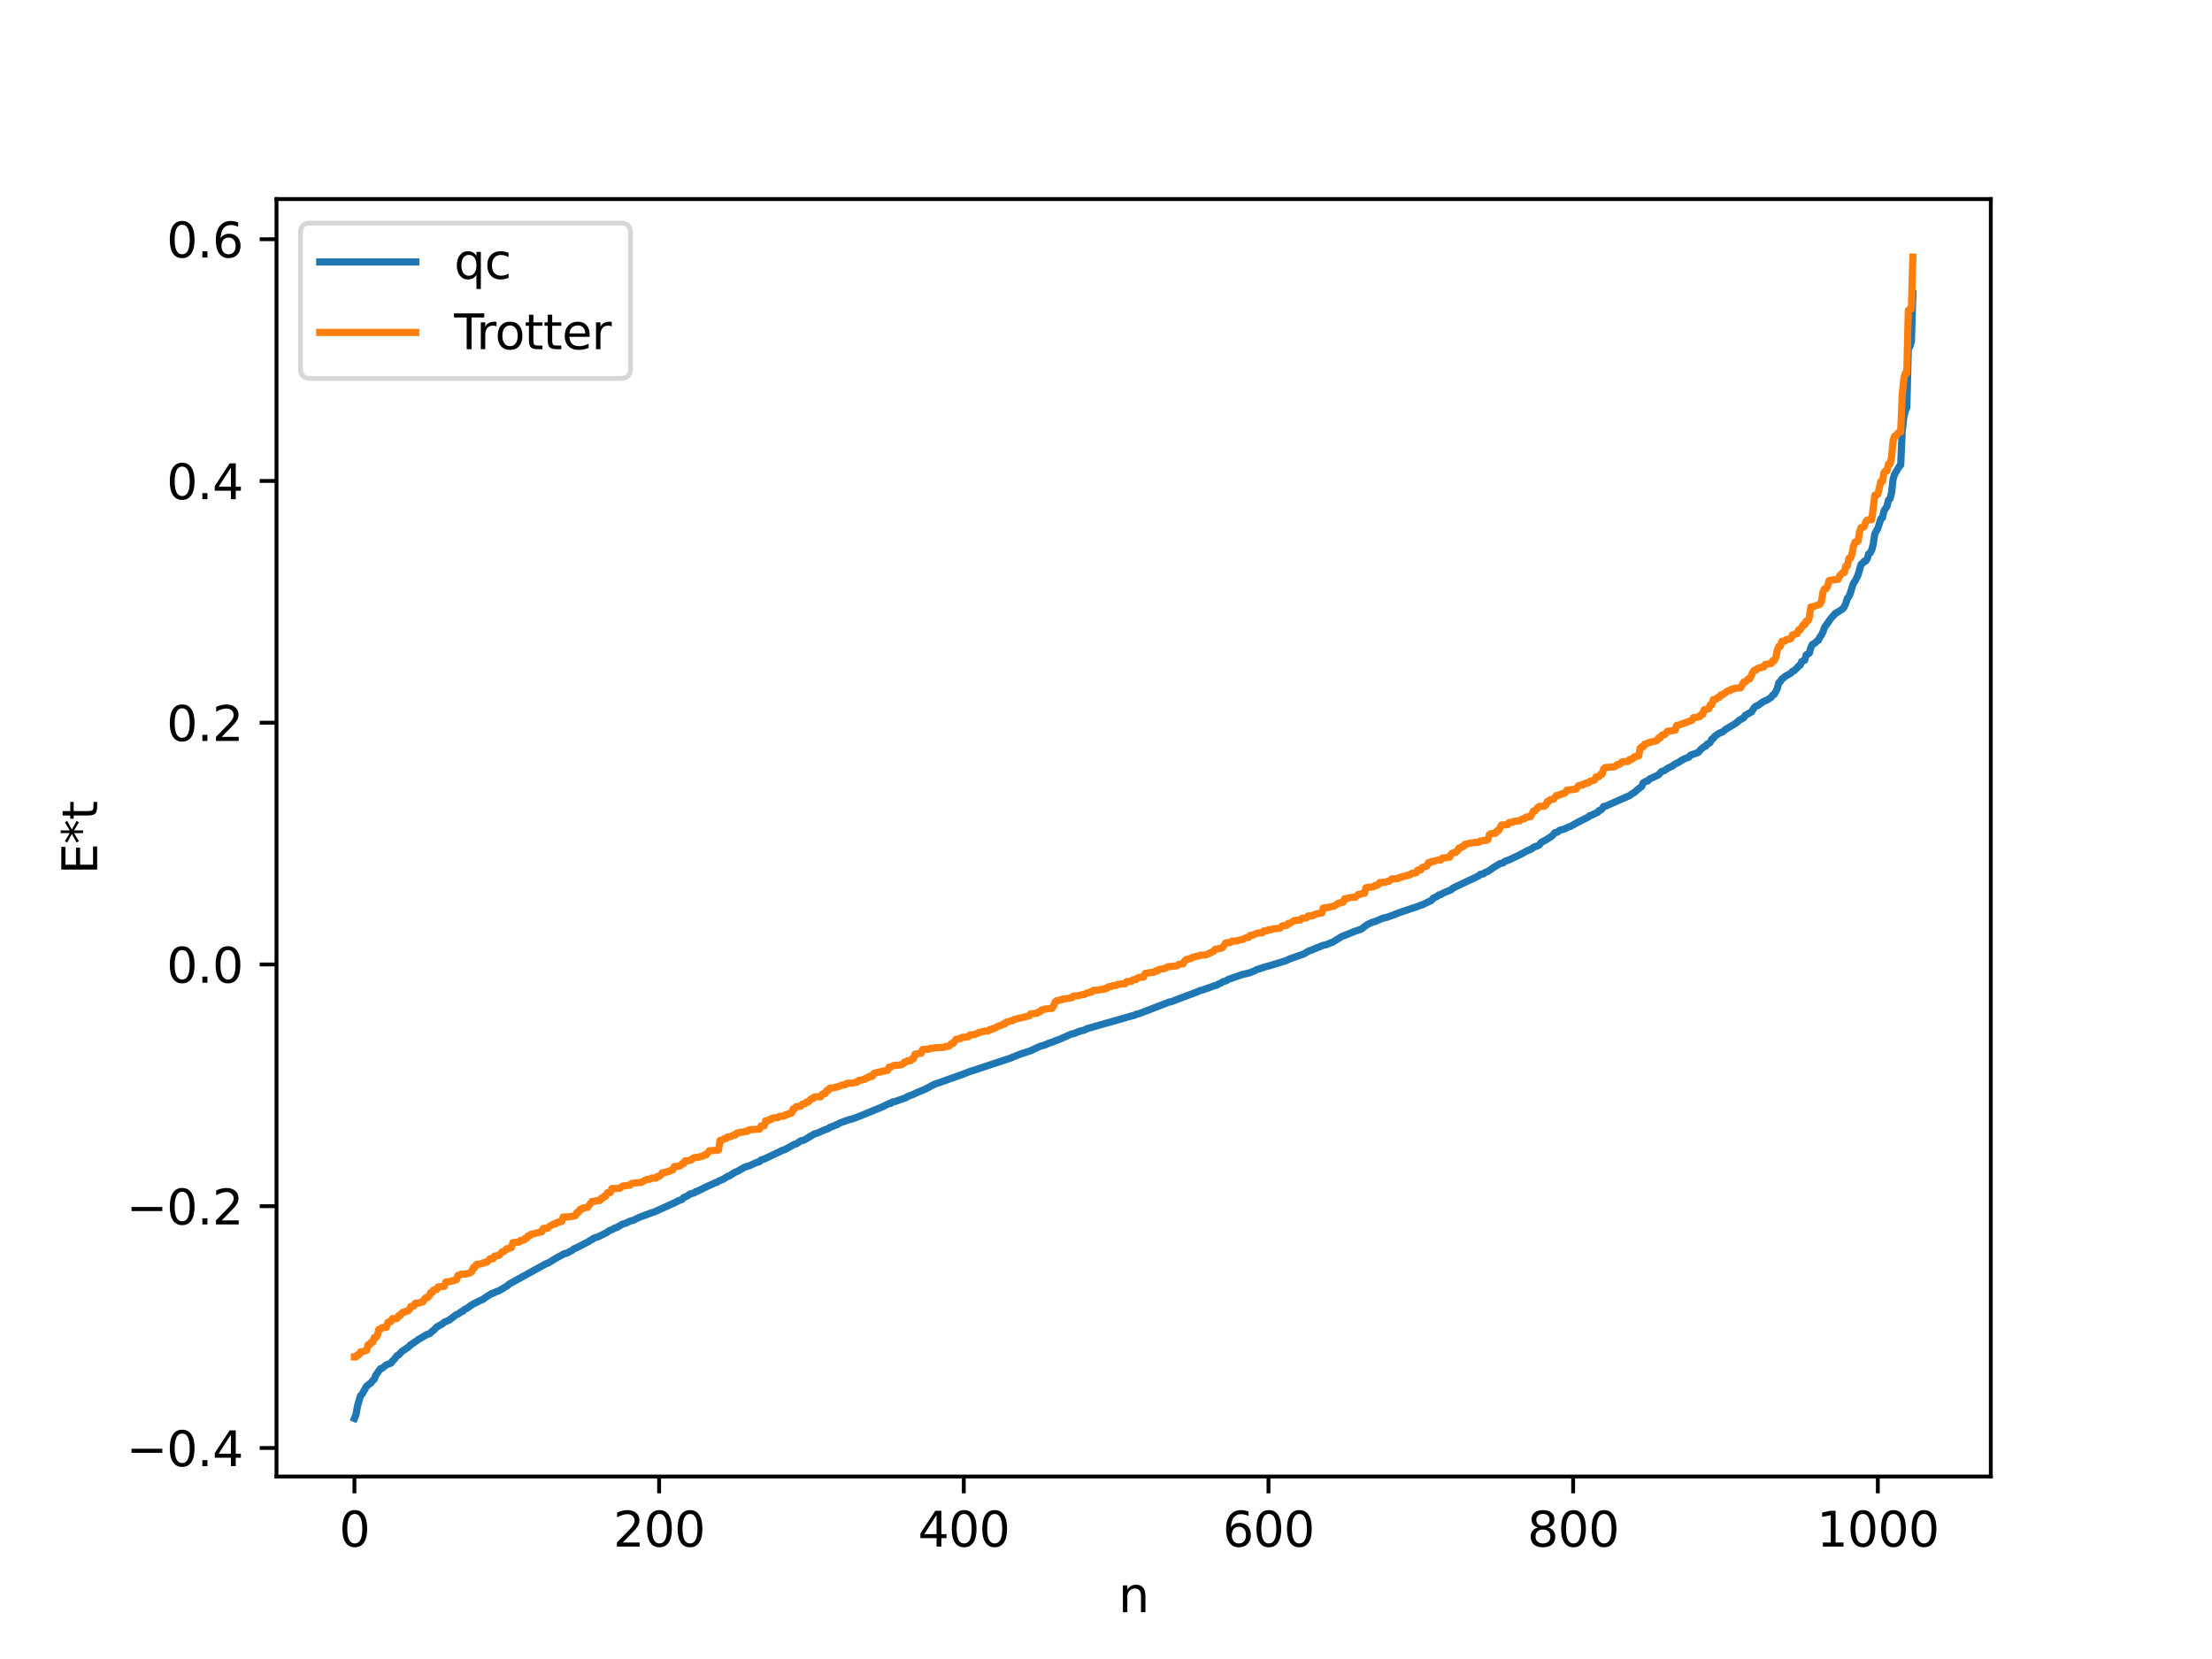 <?xml version="1.0" encoding="utf-8" standalone="no"?>
<!DOCTYPE svg PUBLIC "-//W3C//DTD SVG 1.1//EN"
  "http://www.w3.org/Graphics/SVG/1.1/DTD/svg11.dtd">
<svg xmlns:xlink="http://www.w3.org/1999/xlink" width="460.8pt" height="345.6pt" viewBox="0 0 460.8 345.6" xmlns="http://www.w3.org/2000/svg" version="1.1">
 <defs>
  <style type="text/css">*{stroke-linejoin: round; stroke-linecap: butt}</style>
 </defs>
 <g id="figure_1">
  <g id="patch_1">
   <path d="M 0 345.6 
L 460.8 345.6 
L 460.8 0 
L 0 0 
z
" style="fill: #ffffff"/>
  </g>
  <g id="axes_1">
   <g id="patch_2">
    <path d="M 57.6 307.584 
L 414.72 307.584 
L 414.72 41.472 
L 57.6 41.472 
z
" style="fill: #ffffff"/>
   </g>
   <g id="matplotlib.axis_1">
    <g id="xtick_1">
     <g id="line2d_1">
      <defs>
       <path id="ma0e954dcf2" d="M 0 0 
L 0 3.5 
" style="stroke: #000000; stroke-width: 0.8"/>
      </defs>
      <g>
       <use xlink:href="#ma0e954dcf2" x="73.833" y="307.584" style="stroke: #000000; stroke-width: 0.8"/>
      </g>
     </g>
     <g id="text_1">
      <!-- 0 -->
      <g transform="translate(70.651 322.182) scale(0.1 -0.1)">
       <defs>
        <path id="DejaVuSans-30" d="M 2034 4250 
Q 1547 4250 1301 3770 
Q 1056 3291 1056 2328 
Q 1056 1369 1301 889 
Q 1547 409 2034 409 
Q 2525 409 2770 889 
Q 3016 1369 3016 2328 
Q 3016 3291 2770 3770 
Q 2525 4250 2034 4250 
z
M 2034 4750 
Q 2819 4750 3233 4129 
Q 3647 3509 3647 2328 
Q 3647 1150 3233 529 
Q 2819 -91 2034 -91 
Q 1250 -91 836 529 
Q 422 1150 422 2328 
Q 422 3509 836 4129 
Q 1250 4750 2034 4750 
z
" transform="scale(0.016)"/>
       </defs>
       <use xlink:href="#DejaVuSans-30"/>
      </g>
     </g>
    </g>
    <g id="xtick_2">
     <g id="line2d_2">
      <g>
       <use xlink:href="#ma0e954dcf2" x="137.304" y="307.584" style="stroke: #000000; stroke-width: 0.8"/>
      </g>
     </g>
     <g id="text_2">
      <!-- 200 -->
      <g transform="translate(127.76 322.182) scale(0.1 -0.1)">
       <defs>
        <path id="DejaVuSans-32" d="M 1228 531 
L 3431 531 
L 3431 0 
L 469 0 
L 469 531 
Q 828 903 1448 1529 
Q 2069 2156 2228 2338 
Q 2531 2678 2651 2914 
Q 2772 3150 2772 3378 
Q 2772 3750 2511 3984 
Q 2250 4219 1831 4219 
Q 1534 4219 1204 4116 
Q 875 4013 500 3803 
L 500 4441 
Q 881 4594 1212 4672 
Q 1544 4750 1819 4750 
Q 2544 4750 2975 4387 
Q 3406 4025 3406 3419 
Q 3406 3131 3298 2873 
Q 3191 2616 2906 2266 
Q 2828 2175 2409 1742 
Q 1991 1309 1228 531 
z
" transform="scale(0.016)"/>
       </defs>
       <use xlink:href="#DejaVuSans-32"/>
       <use xlink:href="#DejaVuSans-30" x="63.623"/>
       <use xlink:href="#DejaVuSans-30" x="127.246"/>
      </g>
     </g>
    </g>
    <g id="xtick_3">
     <g id="line2d_3">
      <g>
       <use xlink:href="#ma0e954dcf2" x="200.775" y="307.584" style="stroke: #000000; stroke-width: 0.8"/>
      </g>
     </g>
     <g id="text_3">
      <!-- 400 -->
      <g transform="translate(191.231 322.182) scale(0.1 -0.1)">
       <defs>
        <path id="DejaVuSans-34" d="M 2419 4116 
L 825 1625 
L 2419 1625 
L 2419 4116 
z
M 2253 4666 
L 3047 4666 
L 3047 1625 
L 3713 1625 
L 3713 1100 
L 3047 1100 
L 3047 0 
L 2419 0 
L 2419 1100 
L 313 1100 
L 313 1709 
L 2253 4666 
z
" transform="scale(0.016)"/>
       </defs>
       <use xlink:href="#DejaVuSans-34"/>
       <use xlink:href="#DejaVuSans-30" x="63.623"/>
       <use xlink:href="#DejaVuSans-30" x="127.246"/>
      </g>
     </g>
    </g>
    <g id="xtick_4">
     <g id="line2d_4">
      <g>
       <use xlink:href="#ma0e954dcf2" x="264.246" y="307.584" style="stroke: #000000; stroke-width: 0.8"/>
      </g>
     </g>
     <g id="text_4">
      <!-- 600 -->
      <g transform="translate(254.702 322.182) scale(0.1 -0.1)">
       <defs>
        <path id="DejaVuSans-36" d="M 2113 2584 
Q 1688 2584 1439 2293 
Q 1191 2003 1191 1497 
Q 1191 994 1439 701 
Q 1688 409 2113 409 
Q 2538 409 2786 701 
Q 3034 994 3034 1497 
Q 3034 2003 2786 2293 
Q 2538 2584 2113 2584 
z
M 3366 4563 
L 3366 3988 
Q 3128 4100 2886 4159 
Q 2644 4219 2406 4219 
Q 1781 4219 1451 3797 
Q 1122 3375 1075 2522 
Q 1259 2794 1537 2939 
Q 1816 3084 2150 3084 
Q 2853 3084 3261 2657 
Q 3669 2231 3669 1497 
Q 3669 778 3244 343 
Q 2819 -91 2113 -91 
Q 1303 -91 875 529 
Q 447 1150 447 2328 
Q 447 3434 972 4092 
Q 1497 4750 2381 4750 
Q 2619 4750 2861 4703 
Q 3103 4656 3366 4563 
z
" transform="scale(0.016)"/>
       </defs>
       <use xlink:href="#DejaVuSans-36"/>
       <use xlink:href="#DejaVuSans-30" x="63.623"/>
       <use xlink:href="#DejaVuSans-30" x="127.246"/>
      </g>
     </g>
    </g>
    <g id="xtick_5">
     <g id="line2d_5">
      <g>
       <use xlink:href="#ma0e954dcf2" x="327.717" y="307.584" style="stroke: #000000; stroke-width: 0.8"/>
      </g>
     </g>
     <g id="text_5">
      <!-- 800 -->
      <g transform="translate(318.173 322.182) scale(0.1 -0.1)">
       <defs>
        <path id="DejaVuSans-38" d="M 2034 2216 
Q 1584 2216 1326 1975 
Q 1069 1734 1069 1313 
Q 1069 891 1326 650 
Q 1584 409 2034 409 
Q 2484 409 2743 651 
Q 3003 894 3003 1313 
Q 3003 1734 2745 1975 
Q 2488 2216 2034 2216 
z
M 1403 2484 
Q 997 2584 770 2862 
Q 544 3141 544 3541 
Q 544 4100 942 4425 
Q 1341 4750 2034 4750 
Q 2731 4750 3128 4425 
Q 3525 4100 3525 3541 
Q 3525 3141 3298 2862 
Q 3072 2584 2669 2484 
Q 3125 2378 3379 2068 
Q 3634 1759 3634 1313 
Q 3634 634 3220 271 
Q 2806 -91 2034 -91 
Q 1263 -91 848 271 
Q 434 634 434 1313 
Q 434 1759 690 2068 
Q 947 2378 1403 2484 
z
M 1172 3481 
Q 1172 3119 1398 2916 
Q 1625 2713 2034 2713 
Q 2441 2713 2670 2916 
Q 2900 3119 2900 3481 
Q 2900 3844 2670 4047 
Q 2441 4250 2034 4250 
Q 1625 4250 1398 4047 
Q 1172 3844 1172 3481 
z
" transform="scale(0.016)"/>
       </defs>
       <use xlink:href="#DejaVuSans-38"/>
       <use xlink:href="#DejaVuSans-30" x="63.623"/>
       <use xlink:href="#DejaVuSans-30" x="127.246"/>
      </g>
     </g>
    </g>
    <g id="xtick_6">
     <g id="line2d_6">
      <g>
       <use xlink:href="#ma0e954dcf2" x="391.188" y="307.584" style="stroke: #000000; stroke-width: 0.8"/>
      </g>
     </g>
     <g id="text_6">
      <!-- 1000 -->
      <g transform="translate(378.463 322.182) scale(0.1 -0.1)">
       <defs>
        <path id="DejaVuSans-31" d="M 794 531 
L 1825 531 
L 1825 4091 
L 703 3866 
L 703 4441 
L 1819 4666 
L 2450 4666 
L 2450 531 
L 3481 531 
L 3481 0 
L 794 0 
L 794 531 
z
" transform="scale(0.016)"/>
       </defs>
       <use xlink:href="#DejaVuSans-31"/>
       <use xlink:href="#DejaVuSans-30" x="63.623"/>
       <use xlink:href="#DejaVuSans-30" x="127.246"/>
       <use xlink:href="#DejaVuSans-30" x="190.869"/>
      </g>
     </g>
    </g>
    <g id="text_7">
     <!-- n -->
     <g transform="translate(232.991 335.861) scale(0.1 -0.1)">
      <defs>
       <path id="DejaVuSans-6e" d="M 3513 2113 
L 3513 0 
L 2938 0 
L 2938 2094 
Q 2938 2591 2744 2837 
Q 2550 3084 2163 3084 
Q 1697 3084 1428 2787 
Q 1159 2491 1159 1978 
L 1159 0 
L 581 0 
L 581 3500 
L 1159 3500 
L 1159 2956 
Q 1366 3272 1645 3428 
Q 1925 3584 2291 3584 
Q 2894 3584 3203 3211 
Q 3513 2838 3513 2113 
z
" transform="scale(0.016)"/>
      </defs>
      <use xlink:href="#DejaVuSans-6e"/>
     </g>
    </g>
   </g>
   <g id="matplotlib.axis_2">
    <g id="ytick_1">
     <g id="line2d_7">
      <defs>
       <path id="m5be2b520da" d="M 0 0 
L -3.5 0 
" style="stroke: #000000; stroke-width: 0.8"/>
      </defs>
      <g>
       <use xlink:href="#m5be2b520da" x="57.6" y="301.636" style="stroke: #000000; stroke-width: 0.8"/>
      </g>
     </g>
     <g id="text_8">
      <!-- −0.4 -->
      <g transform="translate(26.317 305.435) scale(0.1 -0.1)">
       <defs>
        <path id="DejaVuSans-2212" d="M 678 2272 
L 4684 2272 
L 4684 1741 
L 678 1741 
L 678 2272 
z
" transform="scale(0.016)"/>
        <path id="DejaVuSans-2e" d="M 684 794 
L 1344 794 
L 1344 0 
L 684 0 
L 684 794 
z
" transform="scale(0.016)"/>
       </defs>
       <use xlink:href="#DejaVuSans-2212"/>
       <use xlink:href="#DejaVuSans-30" x="83.789"/>
       <use xlink:href="#DejaVuSans-2e" x="147.412"/>
       <use xlink:href="#DejaVuSans-34" x="179.199"/>
      </g>
     </g>
    </g>
    <g id="ytick_2">
     <g id="line2d_8">
      <g>
       <use xlink:href="#m5be2b520da" x="57.6" y="251.275" style="stroke: #000000; stroke-width: 0.8"/>
      </g>
     </g>
     <g id="text_9">
      <!-- −0.2 -->
      <g transform="translate(26.317 255.074) scale(0.1 -0.1)">
       <use xlink:href="#DejaVuSans-2212"/>
       <use xlink:href="#DejaVuSans-30" x="83.789"/>
       <use xlink:href="#DejaVuSans-2e" x="147.412"/>
       <use xlink:href="#DejaVuSans-32" x="179.199"/>
      </g>
     </g>
    </g>
    <g id="ytick_3">
     <g id="line2d_9">
      <g>
       <use xlink:href="#m5be2b520da" x="57.6" y="200.913" style="stroke: #000000; stroke-width: 0.8"/>
      </g>
     </g>
     <g id="text_10">
      <!-- 0.0 -->
      <g transform="translate(34.697 204.712) scale(0.1 -0.1)">
       <use xlink:href="#DejaVuSans-30"/>
       <use xlink:href="#DejaVuSans-2e" x="63.623"/>
       <use xlink:href="#DejaVuSans-30" x="95.41"/>
      </g>
     </g>
    </g>
    <g id="ytick_4">
     <g id="line2d_10">
      <g>
       <use xlink:href="#m5be2b520da" x="57.6" y="150.552" style="stroke: #000000; stroke-width: 0.8"/>
      </g>
     </g>
     <g id="text_11">
      <!-- 0.2 -->
      <g transform="translate(34.697 154.351) scale(0.1 -0.1)">
       <use xlink:href="#DejaVuSans-30"/>
       <use xlink:href="#DejaVuSans-2e" x="63.623"/>
       <use xlink:href="#DejaVuSans-32" x="95.41"/>
      </g>
     </g>
    </g>
    <g id="ytick_5">
     <g id="line2d_11">
      <g>
       <use xlink:href="#m5be2b520da" x="57.6" y="100.191" style="stroke: #000000; stroke-width: 0.8"/>
      </g>
     </g>
     <g id="text_12">
      <!-- 0.4 -->
      <g transform="translate(34.697 103.99) scale(0.1 -0.1)">
       <use xlink:href="#DejaVuSans-30"/>
       <use xlink:href="#DejaVuSans-2e" x="63.623"/>
       <use xlink:href="#DejaVuSans-34" x="95.41"/>
      </g>
     </g>
    </g>
    <g id="ytick_6">
     <g id="line2d_12">
      <g>
       <use xlink:href="#m5be2b520da" x="57.6" y="49.829" style="stroke: #000000; stroke-width: 0.8"/>
      </g>
     </g>
     <g id="text_13">
      <!-- 0.6 -->
      <g transform="translate(34.697 53.629) scale(0.1 -0.1)">
       <use xlink:href="#DejaVuSans-30"/>
       <use xlink:href="#DejaVuSans-2e" x="63.623"/>
       <use xlink:href="#DejaVuSans-36" x="95.41"/>
      </g>
     </g>
    </g>
    <g id="text_14">
     <!-- E*t -->
     <g transform="translate(20.238 182.148) rotate(-90) scale(0.1 -0.1)">
      <defs>
       <path id="DejaVuSans-45" d="M 628 4666 
L 3578 4666 
L 3578 4134 
L 1259 4134 
L 1259 2753 
L 3481 2753 
L 3481 2222 
L 1259 2222 
L 1259 531 
L 3634 531 
L 3634 0 
L 628 0 
L 628 4666 
z
" transform="scale(0.016)"/>
       <path id="DejaVuSans-2a" d="M 3009 3897 
L 1888 3291 
L 3009 2681 
L 2828 2375 
L 1778 3009 
L 1778 1831 
L 1422 1831 
L 1422 3009 
L 372 2375 
L 191 2681 
L 1313 3291 
L 191 3897 
L 372 4206 
L 1422 3572 
L 1422 4750 
L 1778 4750 
L 1778 3572 
L 2828 4206 
L 3009 3897 
z
" transform="scale(0.016)"/>
       <path id="DejaVuSans-74" d="M 1172 4494 
L 1172 3500 
L 2356 3500 
L 2356 3053 
L 1172 3053 
L 1172 1153 
Q 1172 725 1289 603 
Q 1406 481 1766 481 
L 2356 481 
L 2356 0 
L 1766 0 
Q 1100 0 847 248 
Q 594 497 594 1153 
L 594 3053 
L 172 3053 
L 172 3500 
L 594 3500 
L 594 4494 
L 1172 4494 
z
" transform="scale(0.016)"/>
      </defs>
      <use xlink:href="#DejaVuSans-45"/>
      <use xlink:href="#DejaVuSans-2a" x="63.184"/>
      <use xlink:href="#DejaVuSans-74" x="113.184"/>
     </g>
    </g>
   </g>
   <g id="line2d_13">
    <path d="M 73.833 295.488 
L 74.15 294.706 
L 74.467 292.946 
L 75.102 290.736 
L 75.42 290.453 
L 76.372 288.745 
L 77.324 288.041 
L 77.641 287.594 
L 77.958 287.347 
L 78.276 286.517 
L 79.228 285.137 
L 79.545 285.076 
L 80.497 284.317 
L 81.449 283.967 
L 81.767 283.498 
L 82.084 283.235 
L 82.719 282.387 
L 83.036 282.28 
L 83.671 281.578 
L 84.623 280.918 
L 84.94 280.728 
L 85.575 280.125 
L 86.21 279.725 
L 87.162 279.04 
L 89.066 277.933 
L 89.383 277.88 
L 89.7 277.682 
L 90.018 277.314 
L 90.335 277.134 
L 90.97 276.45 
L 92.239 275.739 
L 92.557 275.421 
L 93.509 275.035 
L 95.096 273.847 
L 95.413 273.749 
L 96.048 273.277 
L 96.365 273.193 
L 96.682 272.828 
L 97.317 272.53 
L 97.952 272.052 
L 98.586 271.632 
L 99.539 271.182 
L 100.173 270.846 
L 100.491 270.762 
L 101.443 270.067 
L 102.077 269.703 
L 102.395 269.461 
L 102.712 269.414 
L 103.347 269.095 
L 103.981 268.865 
L 104.616 268.506 
L 105.251 268.105 
L 105.568 267.927 
L 106.203 267.417 
L 113.82 263.219 
L 114.137 263.147 
L 115.089 262.566 
L 116.041 261.982 
L 116.993 261.478 
L 117.628 261.126 
L 117.945 261.113 
L 119.215 260.456 
L 119.532 260.175 
L 120.167 259.906 
L 122.705 258.594 
L 123.023 258.326 
L 123.34 258.229 
L 123.658 257.95 
L 124.61 257.653 
L 126.514 256.689 
L 126.831 256.41 
L 127.466 256.163 
L 128.1 255.807 
L 128.418 255.746 
L 129.687 255.004 
L 130.322 254.832 
L 131.274 254.373 
L 131.909 254.223 
L 133.178 253.59 
L 135.717 252.649 
L 136.352 252.442 
L 140.795 250.431 
L 141.429 250.084 
L 142.064 249.887 
L 142.381 249.503 
L 143.334 249.067 
L 143.651 248.77 
L 144.603 248.501 
L 144.92 248.236 
L 145.238 248.184 
L 147.459 247.076 
L 148.094 246.821 
L 149.046 246.371 
L 149.363 246.295 
L 149.681 246.054 
L 150.633 245.666 
L 151.585 245.058 
L 151.902 244.986 
L 153.172 244.163 
L 153.489 244.088 
L 155.076 243.172 
L 156.345 242.753 
L 157.297 242.294 
L 157.932 242.057 
L 158.249 241.974 
L 158.567 241.631 
L 159.201 241.451 
L 163.01 239.633 
L 163.327 239.549 
L 163.962 239.233 
L 165.548 238.352 
L 165.866 238.302 
L 166.818 237.658 
L 167.453 237.527 
L 169.674 236.208 
L 170.309 236.025 
L 171.578 235.46 
L 172.53 235.112 
L 172.848 234.857 
L 173.8 234.521 
L 174.117 234.331 
L 174.434 234.278 
L 174.752 234.025 
L 175.704 233.662 
L 176.973 233.213 
L 177.291 233.172 
L 177.925 232.95 
L 178.56 232.721 
L 179.195 232.469 
L 183.955 230.521 
L 184.59 230.182 
L 185.224 229.881 
L 185.542 229.857 
L 185.859 229.59 
L 186.494 229.458 
L 188.715 228.672 
L 189.033 228.434 
L 190.302 227.962 
L 190.937 227.636 
L 191.889 227.253 
L 192.524 227.004 
L 194.745 225.83 
L 195.697 225.523 
L 201.092 223.597 
L 201.727 223.322 
L 202.679 223.016 
L 210.296 220.495 
L 210.93 220.238 
L 211.565 219.987 
L 212.517 219.611 
L 214.739 218.871 
L 216.643 217.976 
L 217.595 217.707 
L 218.547 217.284 
L 219.181 217.108 
L 219.816 216.823 
L 220.768 216.499 
L 221.72 216.063 
L 223.307 215.36 
L 223.624 215.351 
L 224.894 214.83 
L 225.846 214.598 
L 226.481 214.286 
L 229.02 213.549 
L 229.654 213.373 
L 233.78 212.205 
L 234.732 211.928 
L 235.367 211.738 
L 236.001 211.566 
L 236.319 211.515 
L 236.636 211.304 
L 237.271 211.171 
L 243.618 208.729 
L 243.935 208.7 
L 244.887 208.324 
L 249.33 206.65 
L 249.965 206.362 
L 250.6 206.201 
L 253.139 205.297 
L 253.456 205.251 
L 253.773 205.016 
L 254.408 204.763 
L 254.725 204.532 
L 255.36 204.336 
L 255.995 203.981 
L 258.851 203 
L 260.12 202.715 
L 261.39 202.244 
L 261.707 202.013 
L 262.659 201.728 
L 263.611 201.404 
L 264.563 201.15 
L 267.737 200.178 
L 268.689 199.752 
L 271.545 198.748 
L 272.815 198.015 
L 273.132 197.973 
L 273.767 197.686 
L 274.401 197.423 
L 275.671 196.914 
L 276.305 196.792 
L 277.258 196.383 
L 277.575 196.298 
L 279.479 195.107 
L 281.383 194.353 
L 282.018 194.08 
L 283.605 193.541 
L 284.239 193.031 
L 284.874 192.581 
L 285.826 192.14 
L 286.461 191.975 
L 287.096 191.689 
L 288.048 191.29 
L 289 191.062 
L 289.634 190.836 
L 290.269 190.616 
L 291.221 190.214 
L 294.395 189.136 
L 295.029 188.949 
L 295.981 188.568 
L 296.299 188.497 
L 296.934 188.169 
L 298.203 187.579 
L 298.52 187.157 
L 299.472 186.677 
L 299.79 186.399 
L 300.107 186.377 
L 300.742 186.006 
L 302.329 185.341 
L 302.646 185.014 
L 308.041 182.46 
L 308.358 182.142 
L 308.993 182.057 
L 309.31 181.782 
L 309.945 181.538 
L 311.215 180.668 
L 312.484 179.898 
L 313.119 179.771 
L 313.436 179.464 
L 314.388 179.114 
L 315.023 178.826 
L 316.927 177.9 
L 317.879 177.366 
L 319.148 176.785 
L 319.466 176.499 
L 320.1 176.261 
L 320.418 176.165 
L 320.735 175.93 
L 321.053 175.485 
L 322.005 174.99 
L 323.274 174.188 
L 323.909 173.463 
L 324.226 173.425 
L 324.543 173.271 
L 324.861 172.974 
L 325.813 172.718 
L 326.765 172.271 
L 327.082 172.192 
L 328.986 171.145 
L 330.891 170.201 
L 331.208 169.896 
L 331.525 169.852 
L 332.16 169.512 
L 332.795 169.244 
L 333.112 168.851 
L 333.429 168.772 
L 333.747 168.486 
L 334.064 167.997 
L 334.381 167.972 
L 335.651 167.414 
L 339.459 165.739 
L 340.094 165.284 
L 340.411 165.138 
L 341.046 164.572 
L 341.681 164.055 
L 341.998 163.823 
L 342.315 163.066 
L 342.95 162.735 
L 343.267 162.692 
L 343.585 162.312 
L 345.489 161.424 
L 346.124 160.731 
L 346.758 160.508 
L 347.393 160.057 
L 348.345 159.601 
L 348.98 159.138 
L 349.615 158.848 
L 350.249 158.427 
L 350.884 158.079 
L 351.836 157.725 
L 352.153 157.317 
L 353.423 156.877 
L 353.74 156.765 
L 354.375 156.055 
L 355.01 155.547 
L 355.327 155.458 
L 355.644 155.008 
L 355.962 154.888 
L 356.279 154.634 
L 356.596 153.974 
L 356.914 153.836 
L 357.231 153.365 
L 358.183 152.713 
L 358.818 152.502 
L 359.453 151.962 
L 361.674 150.621 
L 362.309 150.056 
L 363.261 149.496 
L 363.578 149.022 
L 364.848 148.306 
L 365.482 147.368 
L 365.8 147.094 
L 366.117 147.023 
L 367.386 146.114 
L 368.021 145.876 
L 368.973 145.261 
L 369.291 144.78 
L 369.608 144.654 
L 370.243 143.442 
L 370.56 142.215 
L 370.877 141.985 
L 371.195 141.441 
L 371.512 141.26 
L 371.829 140.935 
L 373.099 140.216 
L 373.416 139.843 
L 373.734 139.74 
L 374.368 139.131 
L 374.686 138.739 
L 375.003 138.558 
L 375.32 137.84 
L 375.955 137.532 
L 376.272 136.413 
L 376.907 136.08 
L 377.224 134.914 
L 377.542 134.268 
L 378.177 133.897 
L 378.494 133.531 
L 378.811 133.386 
L 379.129 132.683 
L 379.446 132.282 
L 379.763 131.641 
L 380.081 130.704 
L 381.35 128.902 
L 382.302 127.817 
L 382.937 127.44 
L 383.889 126.813 
L 384.206 126.385 
L 384.524 125.682 
L 384.841 124.639 
L 385.158 124.295 
L 385.476 123.494 
L 386.11 121.478 
L 386.428 121.091 
L 387.062 119.774 
L 387.697 117.556 
L 388.015 117.356 
L 388.332 116.918 
L 388.649 116.879 
L 388.967 116.42 
L 389.284 115.387 
L 389.601 115.164 
L 389.919 114.584 
L 390.236 113.317 
L 390.553 111.204 
L 391.188 110.053 
L 391.823 108.059 
L 392.14 107.868 
L 392.458 106.438 
L 393.092 105.477 
L 393.41 104.176 
L 393.727 103.897 
L 394.044 102.672 
L 394.362 99.81 
L 394.679 98.809 
L 395.631 97.193 
L 395.948 96.865 
L 396.266 89.815 
L 396.583 86.973 
L 396.9 85.609 
L 397.218 84.909 
L 397.535 72.702 
L 397.853 72.234 
L 398.17 71.187 
L 398.487 61.207 
L 398.487 61.207 
" clip-path="url(#p93af940435)" style="fill: none; stroke: #1f77b4; stroke-width: 1.5; stroke-linecap: square"/>
   </g>
   <g id="line2d_14">
    <path d="M 73.833 282.678 
L 74.15 282.678 
L 74.467 282.236 
L 74.785 282.236 
L 75.102 281.632 
L 75.42 281.632 
L 76.372 281.283 
L 76.689 280.108 
L 77.006 280.108 
L 77.324 279.621 
L 77.641 279.621 
L 77.958 278.645 
L 78.276 278.645 
L 78.593 278.295 
L 78.91 276.927 
L 79.228 276.927 
L 79.545 276.585 
L 80.497 276.511 
L 80.815 275.445 
L 81.132 275.313 
L 81.449 275.313 
L 81.767 274.681 
L 82.719 274.665 
L 83.036 274.073 
L 83.353 274.073 
L 83.671 273.559 
L 83.988 273.352 
L 84.305 273.352 
L 84.623 273.122 
L 84.94 273.122 
L 85.258 272.855 
L 85.575 272.152 
L 86.21 272.074 
L 86.527 271.489 
L 87.479 271.415 
L 87.796 271.198 
L 88.114 271.198 
L 88.431 270.628 
L 88.748 270.302 
L 89.066 270.302 
L 89.383 269.994 
L 89.7 269.286 
L 90.018 269.286 
L 90.335 268.724 
L 90.97 268.635 
L 91.287 268.066 
L 92.557 267.977 
L 92.874 267.066 
L 93.826 266.951 
L 94.143 266.813 
L 94.461 266.813 
L 94.778 266.594 
L 95.096 266.594 
L 95.413 265.665 
L 95.73 265.665 
L 96.048 265.444 
L 97 265.403 
L 97.952 265.164 
L 98.269 264.913 
L 98.586 264.066 
L 98.904 264.066 
L 99.221 263.417 
L 100.173 263.311 
L 100.491 263.115 
L 100.808 263.115 
L 101.125 262.915 
L 101.443 262.915 
L 102.077 262.23 
L 102.712 262.218 
L 103.029 261.662 
L 103.347 261.662 
L 103.664 261.523 
L 103.981 261.523 
L 104.616 260.765 
L 104.934 260.765 
L 105.568 260.136 
L 105.886 260.136 
L 106.203 259.942 
L 106.52 259.942 
L 106.838 258.86 
L 107.79 258.789 
L 108.107 258.789 
L 108.424 258.406 
L 109.059 258.356 
L 109.377 257.96 
L 109.694 257.96 
L 110.011 257.447 
L 110.329 257.447 
L 110.646 257.111 
L 111.281 257.011 
L 111.598 256.868 
L 112.233 256.774 
L 112.55 256.607 
L 112.867 256.607 
L 113.185 255.902 
L 114.137 255.846 
L 114.454 255.468 
L 115.406 254.963 
L 115.724 254.963 
L 116.041 254.64 
L 116.358 254.64 
L 116.676 254.472 
L 116.993 254.472 
L 117.31 253.526 
L 118.58 253.488 
L 119.849 253.267 
L 120.167 252.593 
L 120.484 252.593 
L 120.801 251.964 
L 121.119 251.964 
L 121.436 251.646 
L 121.753 251.646 
L 122.071 251.525 
L 122.388 251.525 
L 123.34 250.267 
L 123.975 250.254 
L 124.292 250.114 
L 124.927 250.107 
L 125.244 249.615 
L 125.562 249.615 
L 125.879 249.17 
L 126.196 249.17 
L 126.514 248.468 
L 127.148 248.425 
L 127.466 247.592 
L 129.053 247.578 
L 129.687 247.079 
L 131.274 246.876 
L 131.591 246.523 
L 132.226 246.436 
L 133.178 246.349 
L 133.496 246.349 
L 134.765 245.682 
L 135.4 245.658 
L 135.717 245.419 
L 136.669 245.415 
L 136.986 245.058 
L 137.304 245.058 
L 137.621 244.848 
L 137.939 244.349 
L 138.573 244.194 
L 138.891 244.194 
L 139.208 243.982 
L 139.525 243.982 
L 139.843 243.719 
L 140.16 243.719 
L 140.477 243.011 
L 141.429 242.952 
L 141.747 242.812 
L 142.064 242.438 
L 142.381 242.438 
L 142.699 241.834 
L 143.334 241.833 
L 143.651 241.683 
L 143.968 241.683 
L 144.286 241.336 
L 144.603 241.155 
L 145.555 241.071 
L 146.19 240.829 
L 146.507 240.829 
L 146.824 240.559 
L 147.142 240.559 
L 147.777 239.727 
L 149.363 239.626 
L 149.681 239.557 
L 149.998 237.581 
L 150.315 237.581 
L 150.95 237.181 
L 151.267 237.181 
L 151.585 236.831 
L 152.22 236.787 
L 152.854 236.439 
L 153.172 236.439 
L 153.489 236.063 
L 154.441 235.841 
L 154.758 235.841 
L 155.393 235.683 
L 155.71 235.683 
L 156.028 235.366 
L 158.249 235.206 
L 158.567 234.532 
L 159.201 234.523 
L 159.519 233.461 
L 160.153 233.431 
L 160.471 233.117 
L 160.788 233.113 
L 161.105 232.867 
L 162.058 232.819 
L 162.375 232.55 
L 163.327 232.498 
L 163.644 232.216 
L 163.962 232.216 
L 164.279 231.994 
L 164.596 231.994 
L 164.914 231.851 
L 165.231 231.013 
L 165.548 231.013 
L 165.866 230.547 
L 166.5 230.471 
L 166.818 230.445 
L 167.135 230.006 
L 167.77 229.907 
L 168.087 229.523 
L 168.405 229.523 
L 169.039 228.858 
L 169.357 228.858 
L 169.674 228.507 
L 170.943 228.478 
L 171.261 227.977 
L 171.578 227.833 
L 171.896 227.833 
L 172.213 227.18 
L 172.53 227.18 
L 172.848 226.679 
L 173.8 226.585 
L 174.117 226.44 
L 174.434 226.44 
L 175.386 226.049 
L 176.021 225.995 
L 176.339 225.687 
L 177.291 225.63 
L 177.608 225.63 
L 178.243 225.445 
L 178.56 225.445 
L 178.877 225.058 
L 179.512 225 
L 179.829 224.845 
L 180.147 224.845 
L 180.464 224.561 
L 180.781 224.561 
L 181.099 224.225 
L 181.734 224.2 
L 182.051 223.605 
L 183.003 223.339 
L 183.32 223.339 
L 183.955 223.131 
L 184.272 223.131 
L 184.59 222.977 
L 184.907 222.977 
L 185.224 222.298 
L 185.542 222.298 
L 186.177 221.944 
L 187.446 221.875 
L 188.081 221.667 
L 188.398 221.254 
L 188.715 221.254 
L 189.033 220.994 
L 189.667 220.984 
L 189.985 220.57 
L 190.302 220.57 
L 190.62 219.589 
L 190.937 219.589 
L 191.572 219.423 
L 191.889 219.423 
L 192.206 218.616 
L 193.476 218.57 
L 193.793 218.392 
L 194.11 218.392 
L 194.745 218.273 
L 196.649 218.169 
L 196.967 217.992 
L 197.601 217.966 
L 197.919 217.75 
L 198.236 217.356 
L 198.553 217.356 
L 199.188 216.491 
L 199.505 216.491 
L 199.823 216.351 
L 200.14 216.351 
L 200.458 216.092 
L 201.092 216.059 
L 201.727 215.973 
L 202.044 215.585 
L 202.996 215.541 
L 203.948 215.093 
L 205.218 214.791 
L 205.853 214.763 
L 206.17 214.483 
L 206.487 214.483 
L 206.805 214.253 
L 207.122 214.253 
L 208.074 213.696 
L 208.391 213.696 
L 209.026 213.299 
L 209.343 213.299 
L 209.661 212.899 
L 210.296 212.813 
L 210.613 212.646 
L 210.93 212.646 
L 211.248 212.374 
L 214.421 211.618 
L 214.739 211.189 
L 216.008 211.091 
L 216.325 210.793 
L 216.643 210.793 
L 216.96 210.397 
L 217.277 210.397 
L 217.595 210.219 
L 219.181 210.035 
L 219.499 209.527 
L 219.816 208.702 
L 220.134 208.454 
L 220.451 208.454 
L 220.768 208.308 
L 221.086 208.308 
L 221.403 208.114 
L 222.672 207.985 
L 222.99 207.847 
L 223.307 207.847 
L 223.624 207.49 
L 224.577 207.431 
L 225.529 207.182 
L 225.846 207.182 
L 226.481 206.839 
L 226.798 206.839 
L 227.115 206.634 
L 227.433 206.634 
L 227.75 206.317 
L 229.02 206.23 
L 229.337 206.107 
L 229.972 206.095 
L 230.289 205.872 
L 230.606 205.872 
L 230.924 205.563 
L 231.558 205.492 
L 231.876 205.337 
L 232.51 205.288 
L 232.828 205.052 
L 233.145 205.052 
L 233.78 204.941 
L 234.415 204.929 
L 234.732 204.468 
L 235.684 204.435 
L 236.001 204.108 
L 236.636 204.086 
L 236.953 203.741 
L 237.271 203.605 
L 238.223 203.55 
L 238.54 202.791 
L 239.175 202.676 
L 239.81 202.584 
L 240.444 202.52 
L 240.762 202.257 
L 241.079 202.257 
L 241.396 201.963 
L 242.666 201.749 
L 243.3 201.392 
L 245.205 201.198 
L 245.522 200.908 
L 246.157 200.794 
L 246.474 200.771 
L 246.791 200.166 
L 247.109 199.866 
L 247.426 199.866 
L 247.743 199.713 
L 248.061 199.713 
L 248.378 199.451 
L 249.33 199.191 
L 249.648 199.191 
L 249.965 198.984 
L 251.234 198.923 
L 252.821 198.174 
L 253.139 197.75 
L 253.456 197.75 
L 254.091 197.55 
L 254.408 197.55 
L 254.725 197.343 
L 255.36 196.416 
L 256.312 196.347 
L 256.629 196.056 
L 257.581 196.02 
L 258.534 195.73 
L 258.851 195.73 
L 259.486 195.394 
L 259.803 195.269 
L 260.12 195.269 
L 260.438 194.855 
L 260.755 194.855 
L 262.024 194.363 
L 262.977 194.323 
L 263.294 193.918 
L 263.929 193.916 
L 264.246 193.672 
L 264.881 193.667 
L 265.198 193.491 
L 266.467 193.397 
L 266.785 193.237 
L 267.102 192.875 
L 268.054 192.766 
L 268.372 192.368 
L 268.689 192.368 
L 269.324 191.953 
L 269.641 191.766 
L 270.593 191.682 
L 270.91 191.635 
L 271.228 191.304 
L 272.18 191.208 
L 272.497 190.801 
L 273.449 190.783 
L 273.767 190.51 
L 274.719 190.28 
L 275.353 190.203 
L 275.671 189.153 
L 276.623 189.047 
L 277.575 188.8 
L 277.892 188.8 
L 278.844 188.133 
L 279.162 188.133 
L 279.479 187.95 
L 279.796 187.95 
L 280.114 187.22 
L 280.748 187.165 
L 281.066 187.032 
L 281.7 186.926 
L 282.335 186.906 
L 282.97 186.325 
L 283.287 186.325 
L 283.605 186.167 
L 284.239 186.107 
L 284.557 184.938 
L 285.191 184.835 
L 286.143 184.733 
L 286.461 184.452 
L 286.778 184.452 
L 287.096 184.327 
L 287.413 183.852 
L 288.682 183.783 
L 289 183.604 
L 289.317 183.604 
L 289.952 183.083 
L 291.221 183.029 
L 291.539 182.797 
L 291.856 182.797 
L 292.173 182.593 
L 292.491 182.593 
L 292.808 182.433 
L 293.125 182.433 
L 293.443 182.248 
L 293.76 182.248 
L 294.077 181.955 
L 295.029 181.8 
L 295.347 181.234 
L 295.981 181.208 
L 296.299 180.708 
L 297.251 180.416 
L 297.568 179.718 
L 297.886 179.718 
L 298.203 179.471 
L 298.52 179.471 
L 299.472 179.181 
L 300.107 179.156 
L 300.424 178.785 
L 301.059 178.702 
L 302.011 178.556 
L 302.329 177.889 
L 302.963 177.558 
L 303.281 177.558 
L 303.598 177.248 
L 303.915 176.666 
L 304.233 176.666 
L 304.55 176.352 
L 304.867 176.352 
L 305.185 175.862 
L 305.502 175.862 
L 305.82 175.736 
L 306.454 175.631 
L 307.089 175.519 
L 308.041 175.458 
L 308.358 175.219 
L 308.676 175.219 
L 308.993 175.082 
L 309.628 175.064 
L 309.945 174.901 
L 310.262 173.861 
L 310.58 173.671 
L 311.532 173.584 
L 311.849 173.065 
L 312.167 173.065 
L 312.801 171.851 
L 314.071 171.792 
L 314.388 171.322 
L 315.023 171.312 
L 315.34 171.111 
L 316.61 170.998 
L 316.927 170.689 
L 317.562 170.573 
L 317.879 170.217 
L 318.831 170.13 
L 319.466 168.93 
L 319.783 168.93 
L 320.418 168.141 
L 320.735 167.98 
L 321.687 167.965 
L 322.005 167.731 
L 322.322 166.962 
L 322.639 166.962 
L 322.957 166.577 
L 323.591 166.511 
L 324.226 165.713 
L 324.543 165.713 
L 324.861 165.534 
L 325.178 165.534 
L 325.496 165.286 
L 325.813 165.286 
L 326.13 165.067 
L 326.448 164.585 
L 327.4 164.497 
L 328.352 164.374 
L 328.669 163.837 
L 328.986 163.593 
L 329.621 163.572 
L 329.939 163.294 
L 330.256 163.294 
L 330.573 163.068 
L 330.891 163.068 
L 331.208 162.771 
L 332.16 162.514 
L 332.477 161.863 
L 333.112 161.771 
L 333.429 161.296 
L 333.747 161.296 
L 334.064 160.173 
L 334.381 159.905 
L 336.286 159.745 
L 336.603 159.565 
L 336.92 159.249 
L 337.238 159.249 
L 337.555 159.106 
L 337.872 158.715 
L 338.507 158.646 
L 339.142 158.634 
L 339.459 158.231 
L 339.777 158.231 
L 340.094 158.066 
L 340.411 157.664 
L 340.729 157.664 
L 341.046 157.462 
L 341.363 157.462 
L 341.681 155.842 
L 341.998 155.57 
L 342.315 155.57 
L 342.633 155.001 
L 342.95 155.001 
L 343.267 154.759 
L 345.172 154.277 
L 345.489 153.753 
L 345.806 153.753 
L 346.124 153.24 
L 346.441 153.062 
L 346.758 153.062 
L 347.393 152.319 
L 348.345 152.238 
L 348.662 152.099 
L 348.98 152.099 
L 349.297 151.092 
L 349.615 151.092 
L 352.471 150.036 
L 352.788 149.488 
L 353.423 149.475 
L 353.74 149.316 
L 354.058 149.316 
L 354.375 148.843 
L 354.692 148.843 
L 355.01 147.866 
L 355.644 147.764 
L 355.962 147.648 
L 356.279 146.83 
L 356.596 146.83 
L 356.914 145.721 
L 357.548 145.642 
L 357.866 145.264 
L 358.183 145.264 
L 358.5 144.753 
L 358.818 144.753 
L 359.135 144.468 
L 359.453 144.333 
L 359.77 144.024 
L 360.087 143.873 
L 360.405 143.873 
L 360.722 143.559 
L 361.039 143.559 
L 361.357 143.369 
L 362.626 143.277 
L 363.261 142.068 
L 363.578 142.068 
L 364.213 141.398 
L 364.53 141.398 
L 365.165 140.004 
L 365.482 139.594 
L 365.8 139.594 
L 366.117 139.261 
L 366.434 139.129 
L 366.752 139.129 
L 367.069 138.969 
L 367.386 138.969 
L 367.704 138.421 
L 368.973 138.222 
L 369.291 137.633 
L 369.608 137.633 
L 369.925 136.986 
L 370.243 135.474 
L 370.56 134.641 
L 370.877 134.641 
L 371.195 133.609 
L 371.829 133.544 
L 372.147 133.227 
L 372.781 133.158 
L 373.099 132.99 
L 373.416 132.258 
L 373.734 132.22 
L 374.051 131.999 
L 374.368 131.999 
L 374.686 131.222 
L 375.003 131.222 
L 375.638 130.155 
L 375.955 130.155 
L 376.272 129.373 
L 376.59 129.373 
L 376.907 128.67 
L 377.224 126.446 
L 377.542 126.446 
L 379.129 125.875 
L 379.446 125.289 
L 379.763 123.311 
L 380.081 122.664 
L 380.398 122.664 
L 380.715 122.177 
L 381.033 120.953 
L 381.667 120.843 
L 382.302 120.737 
L 382.937 120.688 
L 383.254 119.925 
L 383.889 119.269 
L 384.206 119.269 
L 384.524 117.911 
L 384.841 117.911 
L 385.158 116.281 
L 385.476 116.281 
L 385.793 115.474 
L 386.11 113.781 
L 386.428 112.938 
L 386.745 112.938 
L 387.062 112.736 
L 387.38 110.811 
L 387.697 109.899 
L 388.015 109.899 
L 388.332 109.719 
L 388.649 108.773 
L 388.967 108.324 
L 389.919 108.257 
L 390.553 103.155 
L 390.871 103.155 
L 391.188 102.938 
L 391.823 100.282 
L 392.14 100.282 
L 392.458 98.484 
L 392.775 98.093 
L 393.092 98.093 
L 393.41 96.659 
L 393.727 96.659 
L 394.044 95.286 
L 394.362 91.834 
L 394.679 90.845 
L 394.996 90.845 
L 395.314 90.249 
L 395.631 90.001 
L 395.948 90.001 
L 396.266 82.351 
L 396.583 79.006 
L 396.9 77.735 
L 397.218 77.735 
L 397.535 64.636 
L 397.853 64.346 
L 398.17 64.346 
L 398.487 53.568 
L 398.487 53.568 
" clip-path="url(#p93af940435)" style="fill: none; stroke: #ff7f0e; stroke-width: 1.5; stroke-linecap: square"/>
   </g>
   <g id="patch_3">
    <path d="M 57.6 307.584 
L 57.6 41.472 
" style="fill: none; stroke: #000000; stroke-width: 0.8; stroke-linejoin: miter; stroke-linecap: square"/>
   </g>
   <g id="patch_4">
    <path d="M 414.72 307.584 
L 414.72 41.472 
" style="fill: none; stroke: #000000; stroke-width: 0.8; stroke-linejoin: miter; stroke-linecap: square"/>
   </g>
   <g id="patch_5">
    <path d="M 57.6 307.584 
L 414.72 307.584 
" style="fill: none; stroke: #000000; stroke-width: 0.8; stroke-linejoin: miter; stroke-linecap: square"/>
   </g>
   <g id="patch_6">
    <path d="M 57.6 41.472 
L 414.72 41.472 
" style="fill: none; stroke: #000000; stroke-width: 0.8; stroke-linejoin: miter; stroke-linecap: square"/>
   </g>
   <g id="legend_1">
    <g id="patch_7">
     <path d="M 64.6 78.828 
L 129.342 78.828 
Q 131.342 78.828 131.342 76.828 
L 131.342 48.472 
Q 131.342 46.472 129.342 46.472 
L 64.6 46.472 
Q 62.6 46.472 62.6 48.472 
L 62.6 76.828 
Q 62.6 78.828 64.6 78.828 
z
" style="fill: #ffffff; opacity: 0.8; stroke: #cccccc; stroke-linejoin: miter"/>
    </g>
    <g id="line2d_15">
     <path d="M 66.6 54.57 
L 76.6 54.57 
L 86.6 54.57 
" style="fill: none; stroke: #1f77b4; stroke-width: 1.5; stroke-linecap: square"/>
    </g>
    <g id="text_15">
     <!-- qc -->
     <g transform="translate(94.6 58.07) scale(0.1 -0.1)">
      <defs>
       <path id="DejaVuSans-71" d="M 947 1747 
Q 947 1113 1208 752 
Q 1469 391 1925 391 
Q 2381 391 2643 752 
Q 2906 1113 2906 1747 
Q 2906 2381 2643 2742 
Q 2381 3103 1925 3103 
Q 1469 3103 1208 2742 
Q 947 2381 947 1747 
z
M 2906 525 
Q 2725 213 2448 61 
Q 2172 -91 1784 -91 
Q 1150 -91 751 415 
Q 353 922 353 1747 
Q 353 2572 751 3078 
Q 1150 3584 1784 3584 
Q 2172 3584 2448 3432 
Q 2725 3281 2906 2969 
L 2906 3500 
L 3481 3500 
L 3481 -1331 
L 2906 -1331 
L 2906 525 
z
" transform="scale(0.016)"/>
       <path id="DejaVuSans-63" d="M 3122 3366 
L 3122 2828 
Q 2878 2963 2633 3030 
Q 2388 3097 2138 3097 
Q 1578 3097 1268 2742 
Q 959 2388 959 1747 
Q 959 1106 1268 751 
Q 1578 397 2138 397 
Q 2388 397 2633 464 
Q 2878 531 3122 666 
L 3122 134 
Q 2881 22 2623 -34 
Q 2366 -91 2075 -91 
Q 1284 -91 818 406 
Q 353 903 353 1747 
Q 353 2603 823 3093 
Q 1294 3584 2113 3584 
Q 2378 3584 2631 3529 
Q 2884 3475 3122 3366 
z
" transform="scale(0.016)"/>
      </defs>
      <use xlink:href="#DejaVuSans-71"/>
      <use xlink:href="#DejaVuSans-63" x="63.477"/>
     </g>
    </g>
    <g id="line2d_16">
     <path d="M 66.6 69.249 
L 76.6 69.249 
L 86.6 69.249 
" style="fill: none; stroke: #ff7f0e; stroke-width: 1.5; stroke-linecap: square"/>
    </g>
    <g id="text_16">
     <!-- Trotter -->
     <g transform="translate(94.6 72.749) scale(0.1 -0.1)">
      <defs>
       <path id="DejaVuSans-54" d="M -19 4666 
L 3928 4666 
L 3928 4134 
L 2272 4134 
L 2272 0 
L 1638 0 
L 1638 4134 
L -19 4134 
L -19 4666 
z
" transform="scale(0.016)"/>
       <path id="DejaVuSans-72" d="M 2631 2963 
Q 2534 3019 2420 3045 
Q 2306 3072 2169 3072 
Q 1681 3072 1420 2755 
Q 1159 2438 1159 1844 
L 1159 0 
L 581 0 
L 581 3500 
L 1159 3500 
L 1159 2956 
Q 1341 3275 1631 3429 
Q 1922 3584 2338 3584 
Q 2397 3584 2469 3576 
Q 2541 3569 2628 3553 
L 2631 2963 
z
" transform="scale(0.016)"/>
       <path id="DejaVuSans-6f" d="M 1959 3097 
Q 1497 3097 1228 2736 
Q 959 2375 959 1747 
Q 959 1119 1226 758 
Q 1494 397 1959 397 
Q 2419 397 2687 759 
Q 2956 1122 2956 1747 
Q 2956 2369 2687 2733 
Q 2419 3097 1959 3097 
z
M 1959 3584 
Q 2709 3584 3137 3096 
Q 3566 2609 3566 1747 
Q 3566 888 3137 398 
Q 2709 -91 1959 -91 
Q 1206 -91 779 398 
Q 353 888 353 1747 
Q 353 2609 779 3096 
Q 1206 3584 1959 3584 
z
" transform="scale(0.016)"/>
       <path id="DejaVuSans-65" d="M 3597 1894 
L 3597 1613 
L 953 1613 
Q 991 1019 1311 708 
Q 1631 397 2203 397 
Q 2534 397 2845 478 
Q 3156 559 3463 722 
L 3463 178 
Q 3153 47 2828 -22 
Q 2503 -91 2169 -91 
Q 1331 -91 842 396 
Q 353 884 353 1716 
Q 353 2575 817 3079 
Q 1281 3584 2069 3584 
Q 2775 3584 3186 3129 
Q 3597 2675 3597 1894 
z
M 3022 2063 
Q 3016 2534 2758 2815 
Q 2500 3097 2075 3097 
Q 1594 3097 1305 2825 
Q 1016 2553 972 2059 
L 3022 2063 
z
" transform="scale(0.016)"/>
      </defs>
      <use xlink:href="#DejaVuSans-54"/>
      <use xlink:href="#DejaVuSans-72" x="46.334"/>
      <use xlink:href="#DejaVuSans-6f" x="85.197"/>
      <use xlink:href="#DejaVuSans-74" x="146.379"/>
      <use xlink:href="#DejaVuSans-74" x="185.588"/>
      <use xlink:href="#DejaVuSans-65" x="224.797"/>
      <use xlink:href="#DejaVuSans-72" x="286.32"/>
     </g>
    </g>
   </g>
  </g>
 </g>
 <defs>
  <clipPath id="p93af940435">
   <rect x="57.6" y="41.472" width="357.12" height="266.112"/>
  </clipPath>
 </defs>
</svg>
